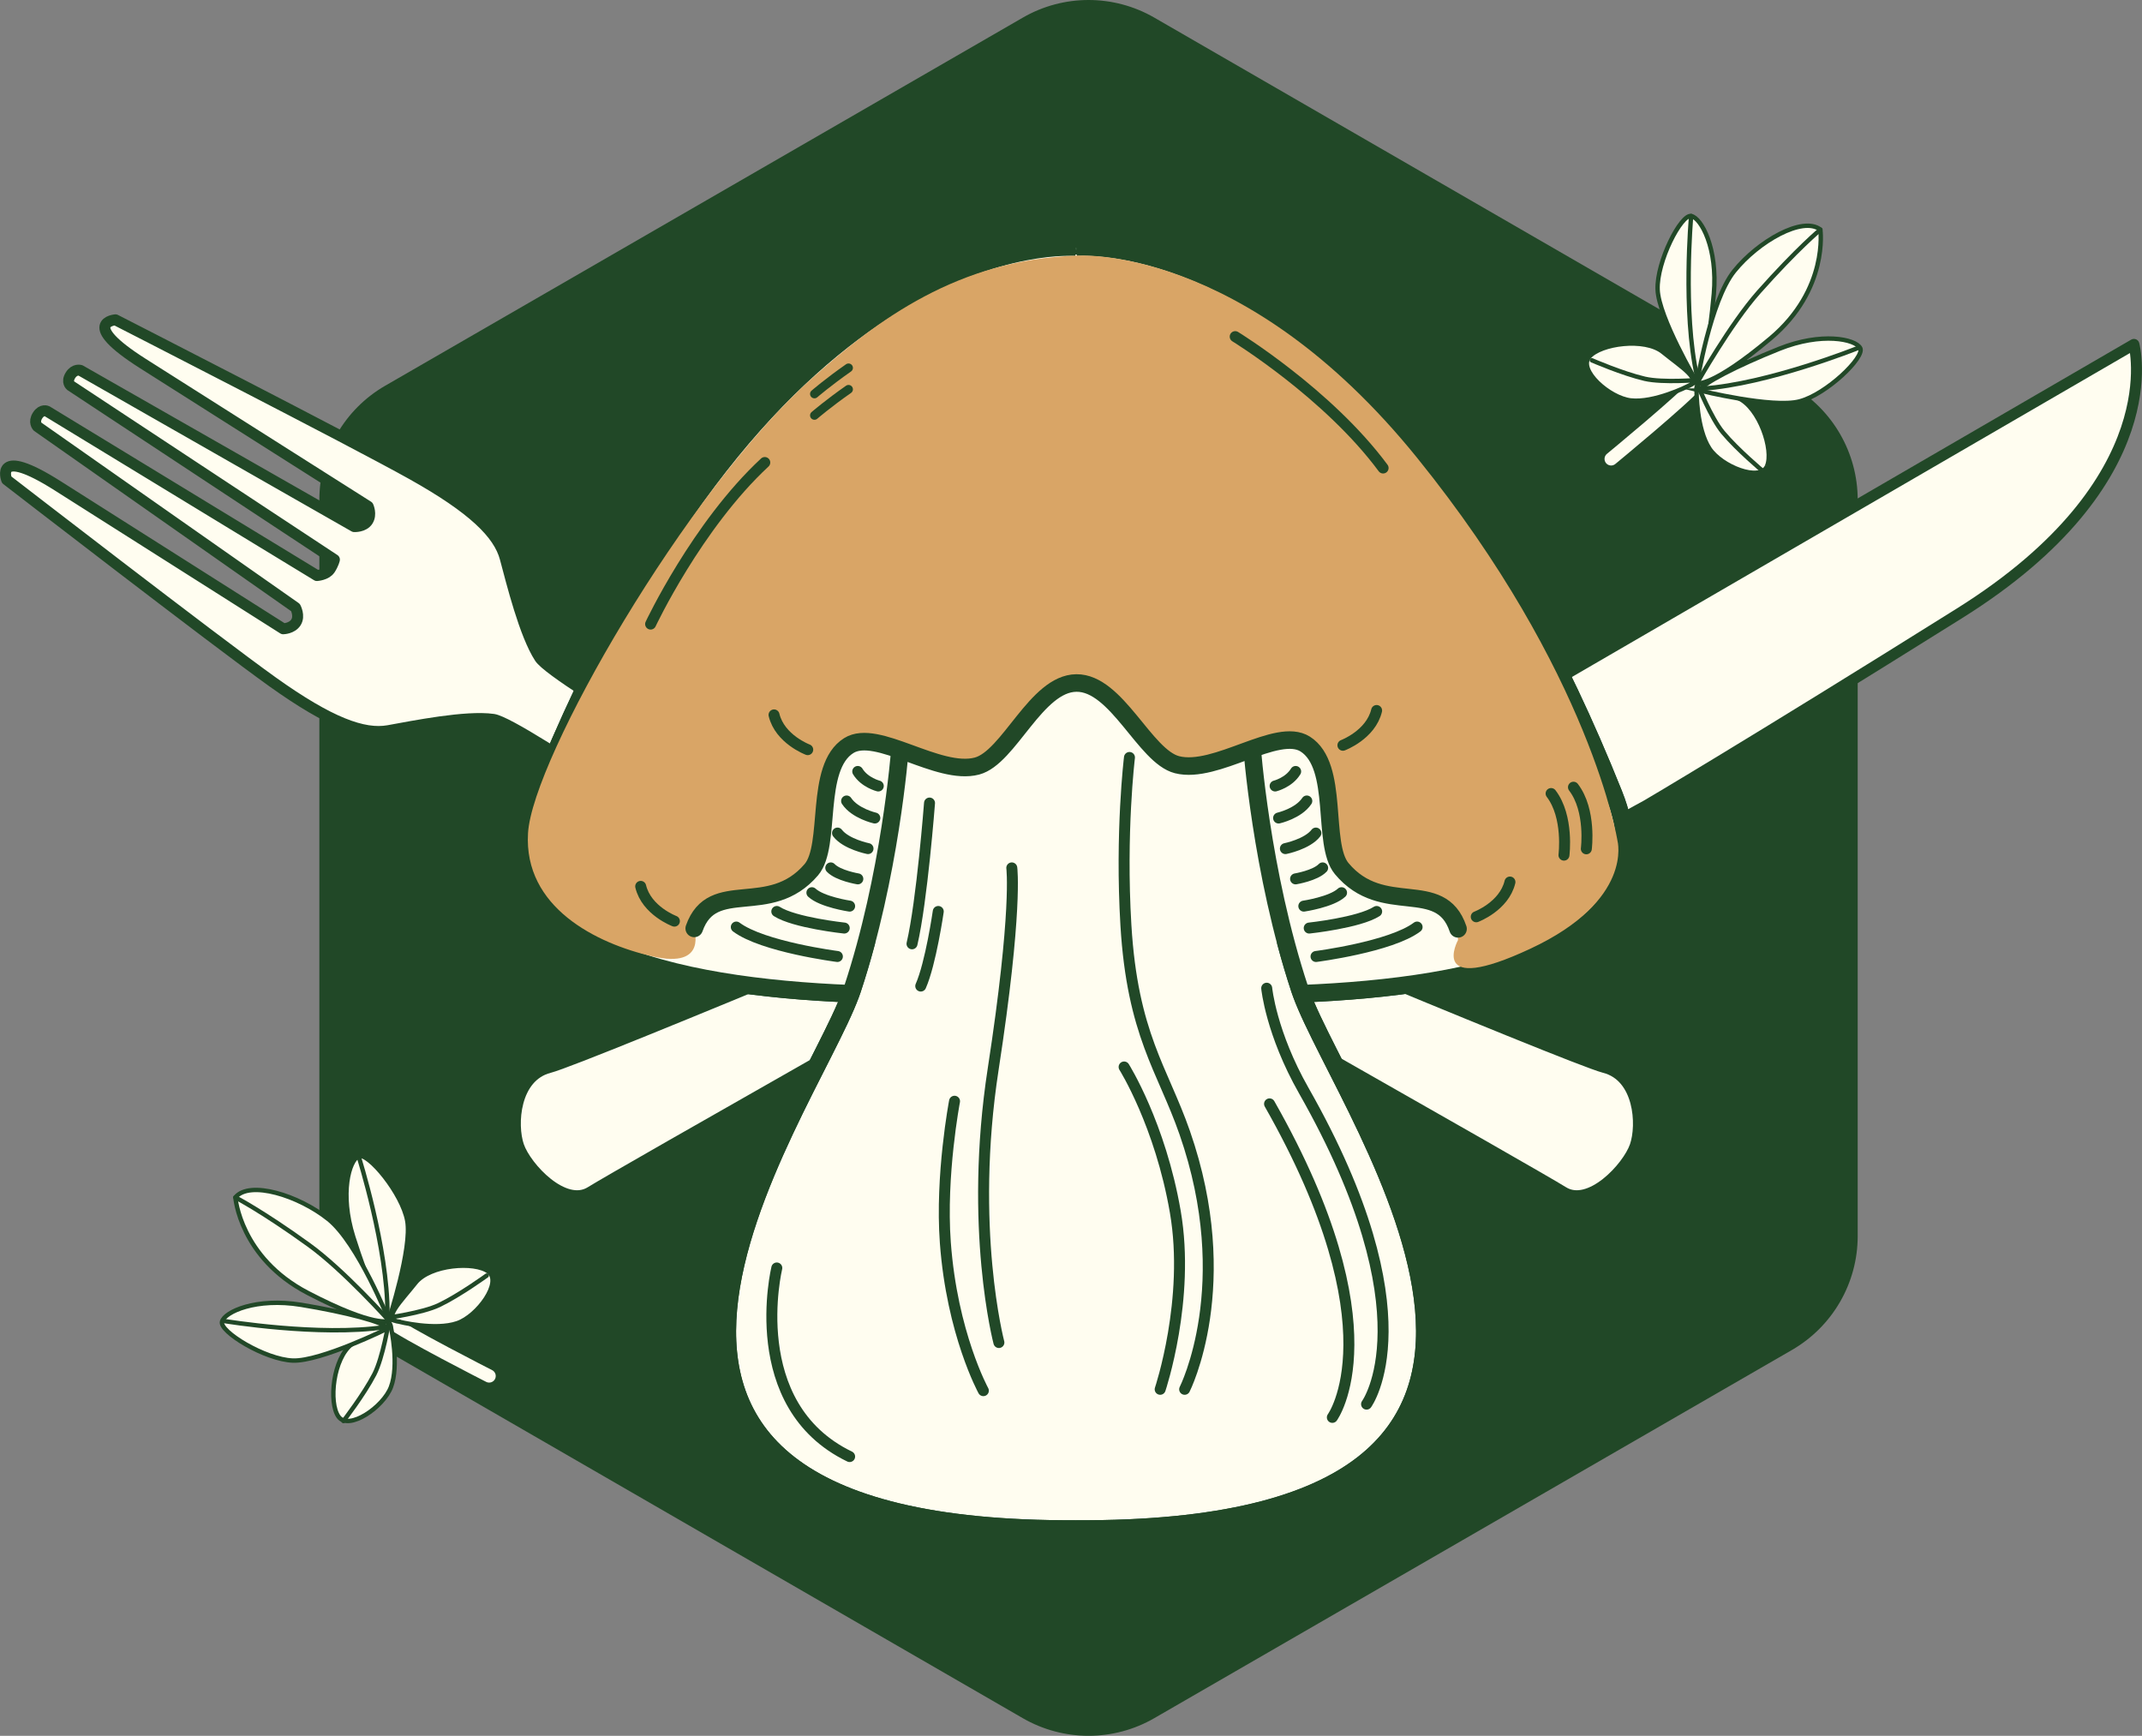 <?xml version="1.0" encoding="UTF-8"?>
<svg xmlns="http://www.w3.org/2000/svg" viewBox="0 0 488.21 395.6">
  <rect x="0" y="0" width="488.21" height="395.6" fill="#808080" stroke="none"/>
  <g style="isolation: isolate;">
    <g id="Layer_2" data-name="Layer 2">
      <g id="Layer_1-2" data-name="Layer 1">
        <g id="Layer_4" data-name="Layer 4">
          <g>
            <path d="M248.11,395.1c-5.17,0-10.27-1.37-14.74-3.95l-145.33-83.91c-9.09-5.25-14.75-15.04-14.75-25.54V113.9c0-10.5,5.65-20.29,14.74-25.54L233.36,4.45c4.48-2.58,9.58-3.95,14.75-3.95s10.27,1.37,14.74,3.95l145.33,83.91c9.09,5.25,14.75,15.04,14.75,25.54v167.81c0,10.5-5.65,20.29-14.75,25.54l-145.33,83.91c-4.48,2.58-9.58,3.95-14.75,3.95Z" style="fill: #214827; stroke-width: 0px;"/>
            <path d="M248.11,1c5.08,0,10.09,1.34,14.49,3.88l145.33,83.91c8.94,5.16,14.49,14.78,14.49,25.11v167.81c0,10.32-5.55,19.94-14.49,25.11l-145.33,83.91c-4.4,2.54-9.41,3.88-14.49,3.88s-10.09-1.34-14.49-3.88l-145.33-83.91c-8.94-5.16-14.49-14.78-14.49-25.11V113.9c0-10.32,5.55-19.94,14.49-25.11L233.61,4.88c4.4-2.54,9.41-3.88,14.49-3.88M248.11,0c-5.18,0-10.36,1.34-14.99,4.02L87.78,87.92c-9.28,5.36-14.99,15.26-14.99,25.97v167.81c0,10.71,5.72,20.61,14.99,25.97l145.33,83.91c4.64,2.68,9.82,4.02,14.99,4.02s10.36-1.34,14.99-4.02l145.33-83.91c9.28-5.36,14.99-15.26,14.99-25.97V113.9c0-10.71-5.72-20.61-14.99-25.97L263.1,4.02C258.46,1.34,253.28,0,248.11,0h0Z" style="fill: #214827; stroke-width: 0px;"/>
          </g>
          <path d="M255.6,214.26s94.6,53.56,100.66,57.37c6.05,3.81,14.74-5.56,16.43-10.44s1.01-15.85-6.99-17.9c-8-2.06-117.59-48.22-117.59-48.22l7.5,19.19Z" style="fill: #fffdf0; stroke: #214827; stroke-linecap: round; stroke-linejoin: round; stroke-width: 2.5px;"/>
          <path d="M235.3,214.26s-94.6,53.56-100.66,57.37c-6.05,3.81-14.74-5.56-16.43-10.44s-1.01-15.85,6.99-17.9c8-2.06,117.59-48.22,117.59-48.22l-7.5,19.19Z" style="fill: #fffdf0; stroke: #214827; stroke-linecap: round; stroke-linejoin: round; stroke-width: 2.5px;"/>
          <path d="M327.58,170.66l158.79-92.17s8.54,31.06-39.73,61.27c-48.27,30.22-71.23,43.72-71.23,43.72l-7.12,3.9c-1.74.47-4.2.12-5.83-1.19-4.65-3.73-12.33-12.92-17.99-9.34l-16.44,11.86-.45-18.04Z" style="fill: #fffdf0; stroke: #214827; stroke-linecap: round; stroke-linejoin: round; stroke-width: 2.5px;"/>
          <path d="M75.2,129.75c-.81,1.28-2.97,1.42-2.97,1.42L10.74,93.73s-1.16-.6-2.16.94-.05,2.54-.05,2.54l58.82,41.25s1.03,1.92.11,3.37-2.92,1.47-2.92,1.47c0,0-36.57-23.18-51.31-32.53-14.75-9.35-11.71-1.43-11.71-1.43,0,0,47.73,36.88,60.68,46.12s20.67,12.07,26.32,11.06,17.64-3.45,23.91-2.57c6.27.87,58.23,37.56,58.23,37.56l6.04-7.46,5.13-7.5s-55.35-31.34-58.81-36.64-6.38-17.18-7.87-22.72c-1.49-5.54-7.34-11.32-21.23-19.09-13.89-7.77-67.6-35.21-67.6-35.21,0,0-8.46.63,6.28,9.98,14.75,9.35,51.31,32.53,51.31,32.53,0,0,.84,1.81-.08,3.27s-3.1,1.34-3.1,1.34l-62.4-35.6s-1.31-.43-2.28,1.13.07,2.36.07,2.36l60.1,39.64s-.19.93-1,2.2" style="fill: #fffdf0; stroke: #214827; stroke-linecap: round; stroke-linejoin: round; stroke-width: 2.5px;"/>
          <g>
            <g>
              <path d="M245.26,348.47c132.57.68,61.63-93.88,51.34-121.99-.13-.34-.24-.66-.35-.99-1.18-3.58-2.25-7.2-3.2-10.79l3.55,11.78c39.49-1.57,85.16-10.61,71.19-45.53-52.43-131.08-122.36-124.92-122.36-124.92,0,0-70.28-6.16-122.71,124.92-13.96,34.92,31.7,43.96,71.19,45.53l3.56-11.79c-.95,3.59-2.02,7.21-3.21,10.8-.11.33-.22.65-.35.99-10.29,28.11-81.23,122.67,51.35,121.99" style="fill: #fffdf0; stroke: #214827; stroke-linecap: round; stroke-linejoin: round; stroke-width: 4px;"/>
              <path d="M245.27,56.35s70.1-6.49,122.53,124.59c13.97,34.92-31.7,43.96-71.19,45.53" style="fill: #fffdf0; stroke: #214827; stroke-miterlimit: 10; stroke-width: 4px;"/>
              <path d="M193.92,226.48c-39.49-1.58-85.15-10.61-71.19-45.53,52.43-131.08,122.54-124.59,122.54-124.59" style="fill: #fffdf0; stroke: #214827; stroke-miterlimit: 10; stroke-width: 4px;"/>
            </g>
            <g>
              <path d="M245.27,348.47c132.57.68,61.63-93.88,51.34-121.99-.13-.34-.24-.67-.35-.99-8.88-26.8-10.93-55.63-10.93-55.63" style="fill: none; stroke: #214827; stroke-miterlimit: 10; stroke-width: 4px;"/>
              <path d="M245.27,348.47c-132.58.68-61.64-93.88-51.35-121.99.13-.34.24-.67.35-.99,8.56-25.82,10.77-53.54,10.92-55.52,0-.08,0-.12,0-.12" style="fill: none; stroke: #214827; stroke-miterlimit: 10; stroke-width: 4px;"/>
            </g>
            <path d="M245.27,58.27s38.06-3,77.73,46.08,45.66,87.27,45.66,87.27c0,0,3.72,13.59-19.86,24.6s-16.48-1.98-16.48-1.98c0,0-.47-8.67-4.73-9.27s-18.04-1.83-19.77-3.46-4.99-9.94-6.35-17.02-1.54-14.64-1.54-14.64h-14.6l-8.83,4.18h-10.12l-7.87-7.49-5.99-7.49-7.25-3.75-8.11,2.62-7.49,11.93-6.74,5.96h-7.87l-9.53-3.42-7.68-2.55-6.98,1.93-2.88,9.06v12.55l-3.88,6.91-8.18,3.14-5.59,1.53h-6.23l-3.75,2.75-2.25,3.78s3.46,9.42-9.37,6.48-29.43-11.18-28.39-28.12,35.91-77.9,64.69-103.61c15.06-13.45,33.3-27.04,60.23-27.98Z" style="fill: #d9a566; mix-blend-mode: multiply; stroke-width: 0px;"/>
            <path d="M167.82,211.28c5.99,4.51,23.04,6.71,23.04,6.71" style="fill: none; stroke: #214827; stroke-linecap: round; stroke-linejoin: round; stroke-width: 2.5px;"/>
            <path d="M177.05,207.73c4.03,2.57,15.37,3.78,15.37,3.78" style="fill: none; stroke: #214827; stroke-linecap: round; stroke-linejoin: round; stroke-width: 2.5px;"/>
            <path d="M185.05,203.45c2.29,2.12,8.6,3.06,8.6,3.06" style="fill: none; stroke: #214827; stroke-linecap: round; stroke-linejoin: round; stroke-width: 2.5px;"/>
            <path d="M189.35,197.8c1.68,1.76,6.17,2.5,6.17,2.5" style="fill: none; stroke: #214827; stroke-linecap: round; stroke-linejoin: round; stroke-width: 2.5px;"/>
            <path d="M190.89,189.86c1.95,2.54,6.95,3.54,6.95,3.54" style="fill: none; stroke: #214827; stroke-linecap: round; stroke-linejoin: round; stroke-width: 2.5px;"/>
            <path d="M192.96,182.55c1.9,2.86,6.43,3.88,6.43,3.88" style="fill: none; stroke: #214827; stroke-linecap: round; stroke-linejoin: round; stroke-width: 2.5px;"/>
            <path d="M195.5,175.82c1.54,2.53,4.68,3.31,4.68,3.31" style="fill: none; stroke: #214827; stroke-linecap: round; stroke-linejoin: round; stroke-width: 2.5px;"/>
            <path d="M322.99,211.28c-5.99,4.51-23.04,6.71-23.04,6.71" style="fill: none; stroke: #214827; stroke-linecap: round; stroke-linejoin: round; stroke-width: 2.5px;"/>
            <path d="M313.77,207.73c-4.03,2.57-15.37,3.78-15.37,3.78" style="fill: none; stroke: #214827; stroke-linecap: round; stroke-linejoin: round; stroke-width: 2.5px;"/>
            <path d="M305.77,203.45c-2.29,2.12-8.6,3.06-8.6,3.06" style="fill: none; stroke: #214827; stroke-linecap: round; stroke-linejoin: round; stroke-width: 2.5px;"/>
            <path d="M301.46,197.8c-1.68,1.76-6.17,2.5-6.17,2.5" style="fill: none; stroke: #214827; stroke-linecap: round; stroke-linejoin: round; stroke-width: 2.5px;"/>
            <path d="M299.92,189.86c-1.95,2.54-6.95,3.54-6.95,3.54" style="fill: none; stroke: #214827; stroke-linecap: round; stroke-linejoin: round; stroke-width: 2.5px;"/>
            <path d="M297.85,182.55c-1.9,2.86-6.43,3.88-6.43,3.88" style="fill: none; stroke: #214827; stroke-linecap: round; stroke-linejoin: round; stroke-width: 2.5px;"/>
            <path d="M295.31,175.82c-1.54,2.53-4.68,3.31-4.68,3.31" style="fill: none; stroke: #214827; stroke-linecap: round; stroke-linejoin: round; stroke-width: 2.5px;"/>
            <path d="M311.47,320.01s14.82-20.21-14.31-71.45c-7.47-13.14-8.45-23.34-8.45-23.34" style="fill: none; stroke: #214827; stroke-linecap: round; stroke-linejoin: round; stroke-width: 2.5px;"/>
            <path d="M303.67,323.03s14.82-20.21-14.31-71.45" style="fill: none; stroke: #214827; stroke-linecap: round; stroke-linejoin: round; stroke-width: 2.5px;"/>
            <path d="M211.86,183.02s-1.71,22.34-3.99,32.08" style="fill: none; stroke: #214827; stroke-linecap: round; stroke-linejoin: round; stroke-width: 2.5px;"/>
            <path d="M213.85,207.73s-1.71,11.84-3.99,17" style="fill: none; stroke: #214827; stroke-linecap: round; stroke-linejoin: round; stroke-width: 2.5px;"/>
            <path d="M177.05,288.98s-7.59,31.31,16.6,42.98" style="fill: none; stroke: #214827; stroke-linecap: round; stroke-linejoin: round; stroke-width: 2.5px;"/>
            <path d="M361.56,193.45s1.14-8.73-2.93-14.04" style="fill: none; stroke: #214827; stroke-linecap: round; stroke-linejoin: round; stroke-width: 2.5px;"/>
            <path d="M356.46,194.89s1.14-8.73-2.93-14.04" style="fill: none; stroke: #214827; stroke-linecap: round; stroke-linejoin: round; stroke-width: 2.5px;"/>
          </g>
          <path d="M193.4,88.73c-4.55,3.17-7.77,5.94-7.77,5.94" style="fill: none; stroke: #214827; stroke-linecap: round; stroke-miterlimit: 10; stroke-width: 2px;"/>
          <path d="M158.23,211.59c4.16-11.81,17.18-2.23,26.69-13.38,4.72-5.54.58-23.32,8.54-28.29,6.43-4.02,20.31,7.02,29.21,4.67,7.34-1.94,13.46-18.85,22.67-18.93s15.58,16.74,22.93,18.62c8.93,2.28,22.78-8.76,29.21-4.71,7.92,5,3.65,22.76,8.32,28.38,9.34,11.23,22.5,1.87,26.52,13.74" style="fill: none; stroke: #214827; stroke-linecap: round; stroke-miterlimit: 10; stroke-width: 4px;"/>
          <path d="M193.4,83.84c-4.55,3.17-7.77,5.94-7.77,5.94" style="fill: none; stroke: #214827; stroke-linecap: round; stroke-miterlimit: 10; stroke-width: 2px;"/>
        </g>
        <g>
          <path d="M367.21,104.59s16.8-13.82,19.56-17.22" style="fill: none; stroke: #fffdf0; stroke-linecap: round; stroke-linejoin: round; stroke-width: 3px;"/>
          <path d="M384.68,88.03s-7.66,3.85-13,3.23c-4.89-.58-12-6.88-9.47-9.92,2.53-3.04,12.69-4.46,16.81-1.1s9.32,6.51,5.66,7.8Z" style="fill: #fffdf0; stroke: #214827; stroke-miterlimit: 10;"/>
          <path d="M362.82,82.11s7.01,3.05,12.07,4.22c4.13.95,12.24.26,12.24.26" style="fill: none; stroke: #214827; stroke-linecap: round; stroke-miterlimit: 10;"/>
          <path d="M386.71,87.03s-8.66-14.68-8.9-21.03,5.35-17.22,7.65-16.77,6.07,7.38,5.16,17.72c-.92,10.34-2.58,19.41-3.9,20.08Z" style="fill: #fffdf0; stroke: #214827; stroke-miterlimit: 10;"/>
          <path d="M385.45,49.24s-1.96,21.91,1.33,36.47" style="fill: none; stroke: #214827; stroke-linecap: round; stroke-miterlimit: 10;"/>
          <path d="M414.9,52.34s1.94,13.62-11.4,24.81c-13.34,11.19-16.73,10.21-16.73,10.21,0,0,3.03-18.78,8.49-25.57,5.46-6.79,15.64-12.61,19.64-9.46Z" style="fill: #fffdf0; stroke: #214827; stroke-linecap: round; stroke-linejoin: round;"/>
          <path d="M414.9,52.34s-5.24,4.32-14.01,14.18c-6.53,7.34-14.11,20.84-14.11,20.84" style="fill: none; stroke: #214827; stroke-linecap: round; stroke-miterlimit: 10;"/>
          <path d="M402.74,106.24c1.58-3.63-1.7-13.35-6.55-15.52s-10-5.41-9.51-1.56c0,0-.01,8.57,2.95,13.07,2.71,4.11,11.53,7.64,13.11,4.02" style="fill: #fffdf0; stroke: #214827; stroke-miterlimit: 10;"/>
          <path d="M401.86,107.42s-5.87-4.9-9.19-8.9c-2.7-3.26-5.73-10.82-5.73-10.82" style="fill: none; stroke: #214827; stroke-linecap: round; stroke-miterlimit: 10;"/>
          <path d="M387.44,89.01s16.55,4.07,22.7,2.47c6.15-1.6,14.95-10.08,13.85-12.15s-8.82-3.69-18.45.16c-9.63,3.85-17.84,8.06-18.1,9.52Z" style="fill: #fffdf0; stroke: #214827; stroke-miterlimit: 10;"/>
          <path d="M423.42,79.33s-20.42,8.19-35.31,9.23" style="fill: none; stroke: #214827; stroke-linecap: round; stroke-miterlimit: 10;"/>
          <ellipse cx="386.18" cy="87.03" rx=".76" ry=".17" transform="translate(29.08 257.88) rotate(-38.27)" style="fill: none; stroke: #214827; stroke-miterlimit: 10;"/>
        </g>
        <g>
          <path d="M111.49,313.6s-19.39-9.86-22.82-12.59" style="fill: none; stroke: #fffdf0; stroke-linecap: round; stroke-linejoin: round; stroke-width: 3px;"/>
          <path d="M90.86,301.21s8.31,2.11,13.39.34c4.65-1.62,10.23-9.31,7.1-11.73-3.13-2.42-13.36-1.62-16.65,2.55s-7.69,8.37-3.84,8.83Z" style="fill: #fffdf0; stroke: #214827; stroke-miterlimit: 10;"/>
          <path d="M110.93,290.71s-6.18,4.49-10.87,6.73c-3.82,1.82-11.9,2.9-11.9,2.9" style="fill: none; stroke: #214827; stroke-linecap: round; stroke-miterlimit: 10;"/>
          <path d="M88.67,300.67s5.28-16.2,4.15-22.45-8.94-15.66-11.09-14.72-4.33,8.52-1.21,18.41c3.13,9.89,6.72,18.39,8.15,18.76Z" style="fill: #fffdf0; stroke: #214827; stroke-miterlimit: 10;"/>
          <path d="M81.73,263.5s6.65,20.97,6.58,35.9" style="fill: none; stroke: #214827; stroke-linecap: round; stroke-miterlimit: 10;"/>
          <path d="M53.65,272.9s1.05,13.72,16.49,21.76c15.44,8.05,18.54,6.35,18.54,6.35,0,0-7.02-17.68-13.81-23.13s-17.99-8.93-21.22-4.99Z" style="fill: #fffdf0; stroke: #214827; stroke-linecap: round; stroke-linejoin: round;"/>
          <path d="M53.65,272.9s6.05,3.09,16.75,10.82c7.96,5.75,18.28,17.3,18.28,17.3" style="fill: none; stroke: #214827; stroke-linecap: round; stroke-miterlimit: 10;"/>
          <path d="M77.17,322.89c-2.33-3.2-1.22-13.4,3.04-16.57,4.26-3.17,8.6-7.44,8.94-3.58,0,0,1.86,8.37-.05,13.39-1.75,4.6-9.61,9.95-11.93,6.76" style="fill: #fffdf0; stroke: #214827; stroke-miterlimit: 10;"/>
          <path d="M78.28,323.86s4.67-6.05,7.05-10.67c1.93-3.77,3.25-11.81,3.25-11.81" style="fill: none; stroke: #214827; stroke-linecap: round; stroke-miterlimit: 10;"/>
          <path d="M88.38,302.76s-15.28,7.55-21.63,7.32c-6.35-.23-16.78-6.61-16.15-8.87s7.81-5.51,18.05-3.83c10.24,1.68,19.16,4.02,19.73,5.38Z" style="fill: #fffdf0; stroke: #214827; stroke-miterlimit: 10;"/>
          <path d="M51.16,301.08s21.71,3.58,36.47,1.38" style="fill: none; stroke: #214827; stroke-linecap: round; stroke-miterlimit: 10;"/>
          <ellipse cx="89.19" cy="300.56" rx=".17" ry=".76" transform="translate(-220.24 250.09) rotate(-64.21)" style="fill: none; stroke: #214827; stroke-miterlimit: 10;"/>
        </g>
        <path d="M306.08,169.85s6.35-2.37,7.68-7.92" style="fill: none; stroke: #214827; stroke-linecap: round; stroke-linejoin: round; stroke-width: 2.5px;"/>
        <path d="M336.47,208.94s6.35-2.37,7.68-7.92" style="fill: none; stroke: #214827; stroke-linecap: round; stroke-linejoin: round; stroke-width: 2.5px;"/>
        <path d="M184.1,170.85s-6.35-2.37-7.68-7.92" style="fill: none; stroke: #214827; stroke-linecap: round; stroke-linejoin: round; stroke-width: 2.5px;"/>
        <path d="M153.71,209.93s-6.35-2.37-7.68-7.92" style="fill: none; stroke: #214827; stroke-linecap: round; stroke-linejoin: round; stroke-width: 2.5px;"/>
        <path d="M281.53,76.72s21.16,12.98,33.71,29.94" style="fill: none; stroke: #214827; stroke-linecap: round; stroke-linejoin: round; stroke-width: 2.5px;"/>
        <path d="M257.43,172.63s-2.08,17.11-.81,38.24c1.5,24.91,8.37,32.83,13.39,47.24,12.1,34.72,0,58.52,0,58.52" style="fill: none; stroke: #214827; stroke-linecap: round; stroke-linejoin: round; stroke-width: 2.5px;"/>
        <path d="M264.43,316.63s6.89-20.49,3.45-40.44-11.67-33.02-11.67-33.02" style="fill: none; stroke: #214827; stroke-linecap: round; stroke-linejoin: round; stroke-width: 2.5px;"/>
        <path d="M230.61,197.8s1.34,9.64-4.24,45.84c-5.59,36.26,1.3,62.33,1.3,62.33" style="fill: none; stroke: #214827; stroke-linecap: round; stroke-linejoin: round; stroke-width: 2.5px;"/>
        <path d="M224.13,316.94s-7.15-13-8.67-33.78c-1.12-15.32,2.1-32.18,2.1-32.18" style="fill: none; stroke: #214827; stroke-linecap: round; stroke-linejoin: round; stroke-width: 2.5px;"/>
        <path d="M148.29,142.23s10.56-22.47,26.02-36.82" style="fill: none; stroke: #214827; stroke-linecap: round; stroke-linejoin: round; stroke-width: 2.5px;"/>
      </g>
    </g>
  </g>
</svg>